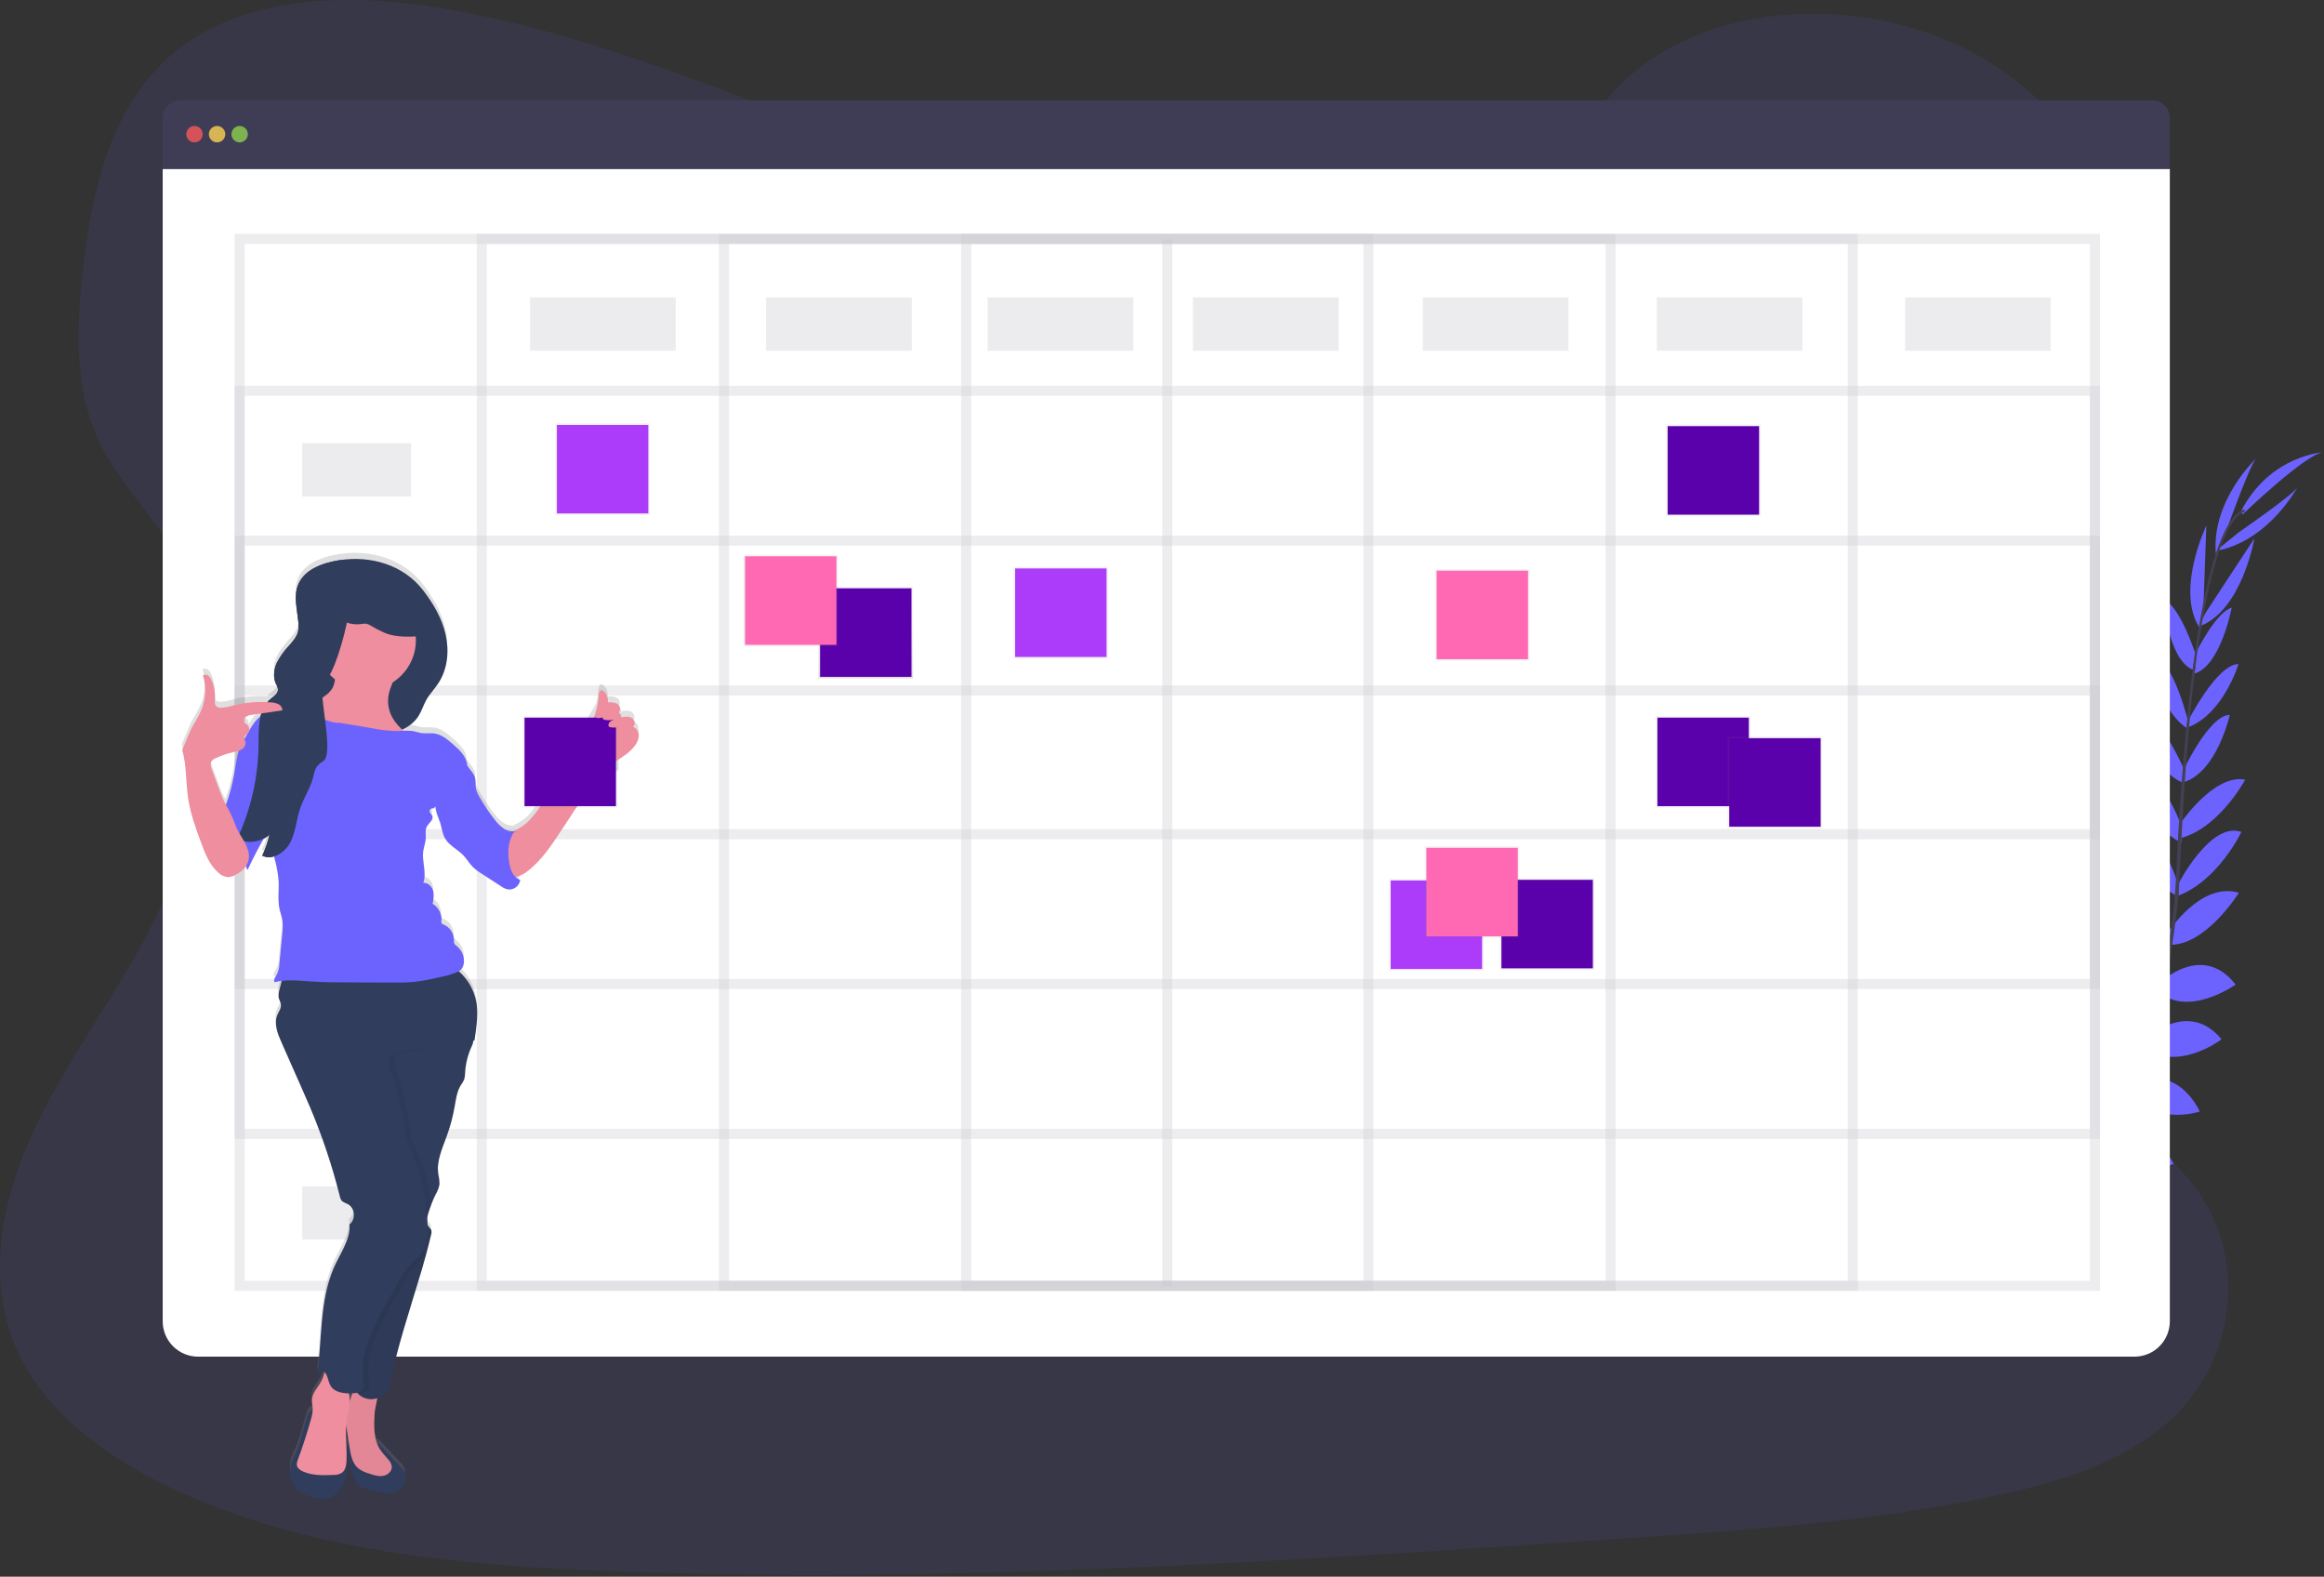 <svg width="230" height="156" viewBox="0 0 230 156" fill="none" xmlns="http://www.w3.org/2000/svg">
<rect x="0" y="0" width="230" height="156" fill="#333333" stroke="none"/>
<g clip-path="url(#clip0)">
<path opacity="0.1" d="M124.442 22.809C110.307 22.787 96.689 18.396 83.659 13.509C70.629 8.622 57.704 3.173 43.825 0.835C34.888 -0.668 24.753 -0.567 17.792 4.771C11.096 9.908 9.179 18.432 8.26 26.317C7.572 32.244 7.263 38.469 9.92 43.9C11.766 47.672 14.914 50.784 17.142 54.381C24.895 66.892 20.295 82.816 12.828 95.576C9.325 101.549 5.22 107.283 2.577 113.612C-0.065 119.941 -1.135 127.123 1.594 133.385C4.304 139.594 10.397 144.121 16.915 147.21C30.176 153.507 45.586 154.892 60.584 155.454C93.788 156.702 127.043 154.48 160.211 152.245C172.485 151.421 184.814 150.588 196.83 148.124C203.502 146.757 210.369 144.72 215.09 140.219C221.081 134.508 222.284 125.154 217.895 118.417C210.53 107.106 191.202 104.921 185.901 92.698C182.982 85.968 185.46 78.277 189.122 71.805C196.98 57.935 210.538 45.529 210.723 29.987C210.849 19.312 203.75 8.878 193.18 4.206C182.098 -0.697 167.02 0.51 159.295 9.544C151.341 18.847 136.923 22.83 124.442 22.809Z" fill="#6C63FF"/>
<path d="M194.75 127.147C194.75 127.147 192.254 125.5 189.78 126.672C189.78 126.672 190.542 128.14 193.674 128L194.75 127.147Z" fill="#6C63FF"/>
<path d="M195.057 127.236C195.057 127.236 195.817 130.129 193.913 132.097C193.913 132.097 192.768 130.903 193.913 127.982L195.057 127.236Z" fill="#6C63FF"/>
<path d="M198.171 124.46C198.171 124.46 197.986 121.998 192.433 122.815C192.433 122.815 192.406 124.403 194.356 125.154C196.306 125.906 197.198 125.272 198.171 124.46Z" fill="#6C63FF"/>
<path d="M198.512 124.442C198.512 124.442 200.862 125.197 198.768 130.407C198.768 130.407 197.218 130.06 196.94 127.988C196.661 125.916 197.494 125.197 198.512 124.442Z" fill="#6C63FF"/>
<path d="M201.658 120.952C201.658 120.952 201.975 116.904 196.298 117.321C196.298 117.321 195.892 120.977 200.655 121.925L201.658 120.952Z" fill="#6C63FF"/>
<path d="M205.409 116.382C205.409 116.382 204.629 111.796 198.957 113.163C198.957 113.163 198.934 117.13 204.481 117.477L205.409 116.382Z" fill="#6C63FF"/>
<path d="M208.149 111.658C208.149 111.658 206.847 107.189 201.225 108.528C201.225 108.528 202.562 112.545 207.776 112.484L208.149 111.658Z" fill="#6C63FF"/>
<path d="M210.753 107.045C210.753 107.045 209.48 102.408 204.051 103.795C204.051 103.795 205.862 108.201 210.396 107.831L210.753 107.045Z" fill="#6C63FF"/>
<path d="M212.433 102.662C212.433 102.662 211.454 96.999 206.399 98.246C206.399 98.246 207.869 103.405 212.065 103.487L212.433 102.662Z" fill="#6C63FF"/>
<path d="M214.005 97.367C214.005 97.367 212.831 91.649 207.709 93.305C207.709 93.305 209.717 98.706 213.644 98.147L214.005 97.367Z" fill="#6C63FF"/>
<path d="M214.98 92.438C214.98 92.438 213.113 86.722 209.155 86.876C209.155 86.876 211.064 92.915 214.639 93.579L214.98 92.438Z" fill="#6C63FF"/>
<path d="M215.599 87.63C215.599 87.63 213.568 80.749 210.347 81.279C210.347 81.279 211.753 86.539 215.486 88.7L215.599 87.63Z" fill="#6C63FF"/>
<path d="M215.945 81.886C215.945 81.886 214.042 76.15 210.867 75.923C210.867 75.923 212.163 81.565 215.88 83.375L215.945 81.886Z" fill="#6C63FF"/>
<path d="M216.337 76.538C216.337 76.538 213.962 70.796 211.868 70.668C211.868 70.668 212.898 76.319 216.134 77.481L216.337 76.538Z" fill="#6C63FF"/>
<path d="M216.599 71.558C216.599 71.558 215.132 65.314 213.04 64.806C213.04 64.806 213.329 69.904 216.39 72.023L216.599 71.558Z" fill="#6C63FF"/>
<path d="M217.389 65.04C217.389 65.04 215.853 60.072 214.153 59.314C214.153 59.314 214.49 65.172 216.997 66.257L217.389 65.04Z" fill="#6C63FF"/>
<path d="M218.045 60.761L218.356 51.998C218.356 51.998 215.183 58.609 217.811 62.306L218.045 60.761Z" fill="#6C63FF"/>
<path d="M220.501 52.053C220.501 52.053 222.788 45.653 223.344 45.298C223.344 45.298 218.855 49.447 219.294 54.789L220.501 52.053Z" fill="#6C63FF"/>
<path d="M201.812 120.924C201.812 120.924 205.838 120.396 205.716 126.087C205.716 126.087 202.078 126.678 200.892 121.974L201.812 120.924Z" fill="#6C63FF"/>
<path d="M205.598 116.23C205.598 116.23 210.252 116.214 209.864 122.039C209.864 122.039 205.96 122.735 204.67 117.329L205.598 116.23Z" fill="#6C63FF"/>
<path d="M208.194 112.03C208.194 112.03 212.417 110.049 215.12 115.159C215.12 115.159 211.218 116.811 207.822 112.854L208.194 112.03Z" fill="#6C63FF"/>
<path d="M210.849 107.088C210.849 107.088 215.171 104.98 217.71 109.974C217.71 109.974 213.207 111.526 210.491 107.878L210.849 107.088Z" fill="#6C63FF"/>
<path d="M212.378 102.784C212.378 102.784 216.54 98.809 219.861 102.831C219.861 102.831 215.61 106.101 212.185 103.67L212.378 102.784Z" fill="#6C63FF"/>
<path d="M213.769 97.231C213.769 97.231 217.958 93.169 221.252 97.418C221.252 97.418 216.552 100.755 213.621 98.084L213.769 97.231Z" fill="#6C63FF"/>
<path d="M214.553 92.275C214.553 92.275 217.779 87.197 221.575 88.333C221.575 88.333 218.23 93.709 214.59 93.469L214.553 92.275Z" fill="#6C63FF"/>
<path d="M215.504 87.597C215.504 87.597 218.754 81.201 221.827 82.317C221.827 82.317 219.485 87.232 215.421 88.676L215.504 87.597Z" fill="#6C63FF"/>
<path d="M215.727 81.563C215.727 81.563 219.069 76.53 222.199 77.143C222.199 77.143 219.469 82.247 215.404 83.019L215.727 81.563Z" fill="#6C63FF"/>
<path d="M215.983 76.424C215.983 76.424 218.571 70.778 220.677 70.727C220.677 70.727 219.434 76.337 216.156 77.375L215.983 76.424Z" fill="#6C63FF"/>
<path d="M216.495 71.434C216.495 71.434 219.373 65.714 221.536 65.704C221.536 65.704 220.064 70.593 216.593 71.938L216.495 71.434Z" fill="#6C63FF"/>
<path d="M216.93 65.391C216.93 65.391 219.083 60.659 220.864 60.123C220.864 60.123 219.788 65.891 217.165 66.647L216.93 65.391Z" fill="#6C63FF"/>
<path d="M218.303 60.594L223.113 53.266C223.113 53.266 221.882 60.494 217.6 61.999L218.303 60.594Z" fill="#6C63FF"/>
<path d="M221.605 52.642C221.605 52.642 227.197 48.783 227.398 48.157C227.398 48.157 224.555 53.564 219.274 54.519L221.605 52.642Z" fill="#6C63FF"/>
<path d="M221.939 50.906C221.939 50.906 228.359 44.733 229.998 44.741C229.998 44.741 224.703 44.983 221.784 50.576L221.939 50.906Z" fill="#6C63FF"/>
<path d="M216.991 66.307L217.224 66.338C218.431 56.893 220.19 51.308 222.178 50.621L222.101 50.4C219.995 51.131 218.228 56.631 216.991 66.307Z" fill="#444053"/>
<path d="M215.218 88.887L215.571 88.918C215.644 88.036 215.701 87.132 215.74 86.235C216.077 78.417 216.601 71.241 217.287 65.861L217.084 65.607C216.396 70.997 215.725 78.392 215.388 86.218C215.348 87.112 215.291 88.01 215.218 88.887Z" fill="#444053"/>
<path d="M188.157 131.644C188.22 131.615 194.442 128.839 200.898 122.211C204.681 118.331 207.824 113.874 210.211 109.009C213.195 102.93 215.015 95.46 215.626 88.203L215.258 88.375C213.887 104.663 206.472 115.795 200.573 121.856C194.18 128.425 188.029 131.175 187.968 131.199L188.157 131.644Z" fill="#444053"/>
<path d="M213.004 9.928H17.839C17.378 9.928 16.936 10.111 16.61 10.437C16.284 10.763 16.101 11.206 16.101 11.667V16.732H214.742V11.667C214.742 11.206 214.559 10.763 214.233 10.437C213.907 10.111 213.465 9.928 213.004 9.928Z" fill="#3F3D56"/>
<path d="M16.101 16.732V130.726C16.101 131.656 16.47 132.547 17.127 133.205C17.785 133.862 18.676 134.231 19.606 134.231H211.237C212.166 134.231 213.058 133.862 213.716 133.205C214.373 132.547 214.742 131.656 214.742 130.726V16.732H16.101Z" fill="white"/>
<path opacity="0.8" d="M19.249 14.09C19.697 14.09 20.061 13.726 20.061 13.277C20.061 12.829 19.697 12.465 19.249 12.465C18.8 12.465 18.436 12.829 18.436 13.277C18.436 13.726 18.8 14.09 19.249 14.09Z" fill="#FA5959"/>
<path opacity="0.8" d="M21.483 14.09C21.932 14.09 22.295 13.726 22.295 13.277C22.295 12.829 21.932 12.465 21.483 12.465C21.034 12.465 20.671 12.829 20.671 13.277C20.671 13.726 21.034 14.09 21.483 14.09Z" fill="#FED253"/>
<path opacity="0.8" d="M23.717 14.09C24.166 14.09 24.53 13.726 24.53 13.277C24.53 12.829 24.166 12.465 23.717 12.465C23.268 12.465 22.905 12.829 22.905 13.277C22.905 13.726 23.268 14.09 23.717 14.09Z" fill="#8CCF4D"/>
<g opacity="0.3">
<path opacity="0.3" d="M207.329 23.636H23.717V127.222H207.329V23.636Z" stroke="#3F3D56" stroke-miterlimit="10"/>
<path opacity="0.3" d="M183.362 23.636H47.684V127.222H183.362V23.636Z" stroke="#3F3D56" stroke-miterlimit="10"/>
<path opacity="0.3" d="M159.395 23.636H71.651V127.222H159.395V23.636Z" stroke="#3F3D56" stroke-miterlimit="10"/>
<path opacity="0.3" d="M135.428 23.636H95.618V127.222H135.428V23.636Z" stroke="#3F3D56" stroke-miterlimit="10"/>
<path opacity="0.3" d="M115.523 23.636V127.222" stroke="#3F3D56" stroke-miterlimit="10"/>
<path opacity="0.3" d="M207.329 38.666H23.717V112.192H207.329V38.666Z" stroke="#3F3D56" stroke-miterlimit="10"/>
<path opacity="0.3" d="M207.329 53.493H23.717V97.365H207.329V53.493Z" stroke="#3F3D56" stroke-miterlimit="10"/>
<path opacity="0.3" d="M207.329 68.32H23.717V82.538H207.329V68.32Z" stroke="#3F3D56" stroke-miterlimit="10"/>
</g>
<path opacity="0.1" d="M66.878 29.425H52.457V34.705H66.878V29.425Z" fill="#3F3D56"/>
<path opacity="0.1" d="M40.677 43.846H29.912V49.126H40.677V43.846Z" fill="#3F3D56"/>
<path opacity="0.1" d="M90.236 29.425H75.815V34.705H90.236V29.425Z" fill="#3F3D56"/>
<path opacity="0.1" d="M112.172 29.425H97.751V34.705H112.172V29.425Z" fill="#3F3D56"/>
<path opacity="0.1" d="M132.483 29.425H118.062V34.705H132.483V29.425Z" fill="#3F3D56"/>
<path opacity="0.1" d="M155.231 29.425H140.81V34.705H155.231V29.425Z" fill="#3F3D56"/>
<path opacity="0.1" d="M178.386 29.425H163.965V34.705H178.386V29.425Z" fill="#3F3D56"/>
<path opacity="0.1" d="M202.962 29.425H188.541V34.705H202.962V29.425Z" fill="#3F3D56"/>
<path d="M90.368 58.053H80.998V67.124H90.368V58.053Z" fill="url(#paint0_linear)"/>
<path d="M90.207 58.209H81.161V66.968H90.207V58.209Z" fill="#5A01AB"/>
<path d="M109.671 56.087H100.302V65.158H109.671V56.087Z" fill="url(#paint1_linear)"/>
<path d="M109.511 56.243H100.464V65.001H109.511V56.243Z" fill="#AC3BFA"/>
<path d="M146.841 86.96H137.471V96.031H146.841V86.96Z" fill="url(#paint2_linear)"/>
<path d="M146.68 87.116H137.634V95.874H146.68V87.116Z" fill="#AC3BFA"/>
<path d="M64.325 41.888H54.956V50.958H64.325V41.888Z" fill="url(#paint3_linear)"/>
<path d="M64.162 42.044H55.116V50.802H64.162V42.044Z" fill="#AC3BFA"/>
<path d="M82.942 54.886H73.573V63.957H82.942V54.886Z" fill="url(#paint4_linear)"/>
<path d="M82.78 55.043H73.733V63.801H82.78V55.043Z" fill="#FF69B4"/>
<path d="M157.8 86.894H148.431V95.965H157.8V86.894Z" fill="url(#paint5_linear)"/>
<path d="M157.64 87.051H148.593V95.809H157.64V87.051Z" fill="#5A01AB"/>
<path d="M174.252 42.007H164.883V51.078H174.252V42.007Z" fill="url(#paint6_linear)"/>
<path d="M174.092 42.164H165.045V50.922H174.092V42.164Z" fill="#5A01AB"/>
<path d="M173.237 70.849H163.867V79.92H173.237V70.849Z" fill="url(#paint7_linear)"/>
<path d="M173.076 71.005H164.03V79.763H173.076V71.005Z" fill="#5A01AB"/>
<path d="M180.346 72.88H170.976V81.951H180.346V72.88Z" fill="url(#paint8_linear)"/>
<path d="M180.185 73.036H171.139V81.794H180.185V73.036Z" fill="#5A01AB"/>
<path d="M150.375 83.728H141.005V92.799H150.375V83.728Z" fill="url(#paint9_linear)"/>
<path d="M150.212 83.885H141.166V92.643H150.212V83.885Z" fill="#FF69B4"/>
<path d="M151.39 56.308H142.021V65.379H151.39V56.308Z" fill="url(#paint10_linear)"/>
<path d="M151.228 56.465H142.181V65.223H151.228V56.465Z" fill="#FF69B4"/>
<path opacity="0.1" d="M40.677 58.063H29.912V63.344H40.677V58.063Z" fill="#3F3D56"/>
<path opacity="0.1" d="M40.677 72.89H29.912V78.171H40.677V72.89Z" fill="#3F3D56"/>
<path opacity="0.1" d="M40.677 87.717H29.912V92.998H40.677V87.717Z" fill="#3F3D56"/>
<path opacity="0.1" d="M40.677 102.544H29.912V107.825H40.677V102.544Z" fill="#3F3D56"/>
<path opacity="0.1" d="M40.677 117.371H29.912V122.652H40.677V117.371Z" fill="#3F3D56"/>
<path d="M62.613 71.308C62.913 71.117 62.794 70.605 62.485 70.428C62.176 70.252 61.792 70.311 61.445 70.38C61.46 70.291 61.446 70.2 61.406 70.12C61.366 70.04 61.301 69.974 61.221 69.933V69.856C61.425 69.653 61.347 69.246 61.1 69.068C60.852 68.889 60.466 68.881 60.133 68.897C60.156 68.695 60.132 68.49 60.061 68.3C59.991 68.109 59.876 67.938 59.727 67.8C59.668 67.737 59.589 67.699 59.503 67.693C59.3 67.693 59.243 67.953 59.229 68.145C59.19 68.652 59.107 69.155 58.979 69.647L52.666 80.208C51.964 81.224 54.147 78.177 53.444 79.203C53.088 79.761 52.672 80.278 52.201 80.744C51.779 81.121 51.307 81.438 50.798 81.685C50.458 81.695 50.123 81.6 49.839 81.413C49.483 81.163 49.171 80.855 48.917 80.501C48.367 79.801 47.869 79.062 47.428 78.289C47.275 78.044 47.16 77.778 47.087 77.499C46.994 77.06 47.087 76.585 46.914 76.172C46.841 76.019 46.749 75.874 46.642 75.742L46.206 75.163V75.137C46.157 74.279 45.46 73.617 44.81 73.053C44.258 72.569 43.658 72.066 42.929 71.972C42.539 71.921 42.139 71.996 41.749 71.948C41.43 71.907 41.128 71.787 40.811 71.734C40.506 71.693 40.197 71.687 39.891 71.716L39.761 71.596C40.435 71.312 41.008 70.83 41.404 70.215C41.705 69.73 41.869 69.169 42.147 68.669C42.487 68.06 42.99 67.556 43.366 66.972C44.274 65.584 44.441 63.799 44.073 62.182C43.705 60.565 42.844 59.097 41.839 57.787C39.889 55.264 36.619 54.334 33.54 54.822C33.337 54.854 33.133 54.893 32.93 54.937C32.412 55.046 31.907 55.208 31.421 55.419C30.764 55.688 30.194 56.132 29.774 56.704C29.661 56.871 29.565 57.05 29.488 57.236C29.431 57.379 29.385 57.526 29.349 57.675C29.255 58.126 29.23 58.589 29.274 59.048C29.286 59.205 29.303 59.361 29.321 59.517L29.351 59.753C29.372 59.909 29.394 60.066 29.416 60.222C29.449 60.458 29.479 60.693 29.502 60.925C29.52 61.089 29.529 61.254 29.528 61.419C29.528 61.461 29.528 61.502 29.528 61.542C29.521 61.665 29.503 61.787 29.473 61.906C29.457 61.972 29.437 62.036 29.412 62.099C29.339 62.285 29.243 62.462 29.126 62.625C28.968 62.846 28.796 63.057 28.612 63.257L28.435 63.46C28.377 63.527 28.32 63.596 28.261 63.663C28.029 63.934 27.816 64.221 27.625 64.522C27.532 64.674 27.448 64.831 27.375 64.993C27.32 65.116 27.271 65.242 27.231 65.371C27.179 65.544 27.143 65.72 27.121 65.899C27.121 65.944 27.121 65.989 27.109 66.033C27.109 66.121 27.109 66.21 27.109 66.299C27.114 66.388 27.123 66.476 27.137 66.563C27.152 66.65 27.172 66.735 27.198 66.819C27.224 66.904 27.256 66.987 27.294 67.067C27.294 67.089 27.314 67.112 27.326 67.134L27.359 67.201C27.381 67.246 27.404 67.288 27.424 67.333C27.455 67.398 27.477 67.466 27.491 67.536C27.491 67.558 27.491 67.583 27.491 67.607C27.491 67.632 27.491 67.66 27.491 67.684C27.459 67.888 27.352 68.073 27.19 68.202C27.15 68.241 27.109 68.275 27.067 68.312L27.002 68.365L26.869 68.469L26.744 68.57C26.633 68.663 26.53 68.765 26.437 68.875C25.293 68.814 24.147 68.926 23.037 69.208C22.642 69.336 22.232 69.411 21.818 69.429C21.719 69.438 21.619 69.423 21.526 69.384C21.434 69.346 21.353 69.285 21.29 69.208C21.22 69.055 21.2 68.885 21.235 68.72C21.29 68.04 21.178 67.357 20.91 66.73C20.845 66.546 20.733 66.383 20.585 66.257C20.51 66.195 20.417 66.159 20.32 66.154C20.223 66.149 20.126 66.175 20.045 66.228C20.389 67.339 20.339 68.535 19.905 69.614C19.682 70.123 19.42 70.614 19.123 71.082C18.66 71.873 18.4 72.776 17.987 73.595C18.448 75.157 18.345 76.824 18.597 78.437C18.822 79.938 19.346 81.376 19.872 82.8C20.279 83.874 20.701 84.996 21.562 85.751C21.84 86.031 22.214 86.194 22.608 86.206C22.9 86.17 23.179 86.064 23.421 85.897C23.672 85.76 23.903 85.59 24.109 85.392C24.185 85.308 24.253 85.218 24.312 85.121C24.337 85.257 24.389 85.387 24.465 85.503C24.96 84.435 25.505 83.391 26.09 82.369C26.264 82.277 26.427 82.165 26.577 82.036C26.577 82.073 26.595 82.109 26.605 82.146C26.579 82.243 26.555 82.349 26.528 82.44C26.502 82.532 26.471 82.629 26.443 82.721C26.415 82.812 26.4 82.857 26.378 82.924C26.356 82.991 26.323 83.086 26.293 83.168C26.262 83.249 26.228 83.344 26.193 83.432C26.159 83.519 26.146 83.558 26.12 83.618C26.057 83.773 25.992 83.923 25.917 84.073C25.973 84.101 26.032 84.125 26.091 84.144L26.13 84.157C26.183 84.173 26.236 84.187 26.291 84.197H26.349C26.389 84.204 26.429 84.208 26.469 84.21H26.514H26.646C26.791 84.203 26.935 84.179 27.075 84.136L27.154 84.461C27.356 85.192 27.487 85.94 27.544 86.696C27.582 87.549 27.434 88.416 27.599 89.255C27.682 89.692 27.851 90.11 27.911 90.549C27.951 90.962 27.943 91.378 27.889 91.79C27.794 92.786 27.7 93.784 27.605 94.781C27.596 95.148 27.509 95.508 27.349 95.838C27.209 96.081 26.981 96.36 27.123 96.601C27.357 96.539 27.596 96.493 27.836 96.465C27.749 96.782 27.67 97.101 27.595 97.422C27.521 97.66 27.502 97.912 27.538 98.159C27.588 98.391 27.741 98.6 27.757 98.835C27.794 99.201 27.54 99.524 27.4 99.863C27.042 100.728 27.422 101.703 27.806 102.561L28.927 105.103L29.847 107.189C30.119 107.799 30.393 108.428 30.66 109.054C31.858 111.902 32.838 114.838 33.588 117.836C33.613 117.973 33.665 118.102 33.741 118.218C33.895 118.421 34.177 118.486 34.407 118.612C35.095 118.992 35.175 120.125 34.545 120.597C34.673 122.124 33.529 123.601 32.94 125.014C31.584 128.264 31.829 131.932 31.364 135.426L31.89 135.119C31.953 135.147 32.01 135.185 32.061 135.231C32.049 135.296 32.035 135.363 32.018 135.434C31.947 135.731 31.834 136.016 31.681 136.281C31.374 136.807 30.905 137.276 30.834 137.881C30.791 138.247 30.903 138.613 30.901 138.98C30.901 139.015 30.901 139.047 30.901 139.082C30.855 139.037 30.783 139.041 30.678 139.124C30.512 139.298 30.398 139.514 30.347 139.748C30.255 140.01 30.182 140.276 30.109 140.542L29.837 141.481C29.698 142.046 29.514 142.6 29.286 143.136C29.092 143.495 28.929 143.87 28.799 144.257C28.727 144.572 28.698 144.897 28.716 145.22C28.71 145.53 28.755 145.838 28.848 146.134C28.97 146.425 29.151 146.687 29.38 146.905C29.609 147.122 29.881 147.289 30.178 147.395C30.773 147.604 31.396 147.722 32.026 147.744C32.188 147.765 32.352 147.76 32.512 147.73C32.683 147.681 32.843 147.597 32.981 147.484C33.838 146.855 34.281 145.697 34.358 144.641C34.336 144.423 34.298 144.207 34.242 143.995C34.295 142.839 34.127 141.678 34.214 140.526C34.232 140.658 34.251 140.788 34.271 140.918L34.474 142.212C34.462 142.166 34.438 142.124 34.405 142.09C34.255 142.569 34.228 143.078 34.328 143.571C34.429 144.06 34.572 144.541 34.754 145.006L35.03 145.778C35.097 146.011 35.209 146.229 35.359 146.418C35.601 146.684 35.969 146.784 36.322 146.869C37.082 147.091 37.864 147.227 38.654 147.275C38.76 147.288 38.866 147.268 38.961 147.218C39.009 147.183 39.055 147.144 39.099 147.103C39.169 147.052 39.244 147.009 39.322 146.973C39.661 146.794 39.918 146.49 40.037 146.126C40.094 145.944 40.112 145.753 40.089 145.564C40.066 145.375 40.004 145.193 39.905 145.031C39.813 144.894 39.707 144.766 39.59 144.649L38.201 143.176C37.989 142.924 37.762 142.684 37.523 142.457C37.494 142.428 37.459 142.406 37.42 142.393C37.381 142.381 37.34 142.378 37.299 142.384C36.921 141.442 36.97 140.341 37.035 139.307C37.055 138.998 37.224 138.359 37.291 137.833C37.559 137.742 37.809 137.605 38.028 137.426C38.24 137.272 38.39 137.047 38.453 136.793C39.154 133.214 40.281 129.745 41.345 126.257C41.451 125.914 41.548 125.569 41.656 125.226C41.7 125.079 41.741 124.931 41.784 124.783C41.827 124.635 41.855 124.543 41.889 124.423C41.946 124.22 42.003 124.017 42.058 123.814C42.074 123.759 42.089 123.704 42.105 123.649C42.104 123.639 42.104 123.628 42.105 123.617C42.172 123.367 42.237 123.117 42.308 122.867C42.332 122.77 42.359 122.677 42.383 122.579C42.462 122.262 42.541 121.941 42.617 121.622C42.629 121.578 42.638 121.534 42.645 121.488C42.672 121.376 42.665 121.257 42.623 121.149C42.602 121.107 42.576 121.069 42.543 121.035C42.521 121.009 42.497 120.983 42.472 120.958C42.448 120.934 42.419 120.901 42.395 120.871C42.331 120.792 42.283 120.702 42.253 120.605C42.253 120.507 42.253 120.402 42.253 120.312C42.253 120.223 42.241 120.109 42.235 120.004C42.257 119.866 42.287 119.731 42.326 119.597C42.35 119.518 42.377 119.439 42.401 119.36C42.426 119.281 42.462 119.157 42.495 119.065C42.616 118.927 42.682 118.748 42.679 118.564C42.806 118.249 42.944 117.941 43.096 117.639C43.283 117.333 43.409 116.994 43.468 116.64C43.467 116.32 43.427 116.002 43.35 115.692C43.147 114.371 43.756 113.086 44.205 111.833C44.538 110.908 44.791 109.957 44.96 108.989C45.093 108.248 45.184 107.47 45.58 106.828C45.711 106.648 45.822 106.454 45.913 106.251C45.974 106.039 46.005 105.818 46.002 105.597C46.052 104.7 46.269 103.821 46.642 103.003C46.725 102.845 46.781 102.674 46.809 102.498C46.81 102.486 46.81 102.475 46.809 102.463V102.414L46.912 102.398C47.089 101.279 47.268 100.032 47.146 98.904C46.987 97.599 46.352 96.398 45.361 95.533H45.381C45.73 95.356 45.887 94.924 45.893 94.542C45.894 94.252 45.829 93.967 45.705 93.705C45.581 93.444 45.399 93.214 45.174 93.033C45.073 92.97 44.989 92.883 44.93 92.781C44.896 92.675 44.886 92.564 44.9 92.454C44.901 92.122 44.804 91.797 44.621 91.521C44.437 91.245 44.176 91.029 43.87 90.902C43.806 90.884 43.748 90.851 43.701 90.805C43.649 90.715 43.633 90.609 43.657 90.508C43.675 90.178 43.604 89.85 43.45 89.557C43.295 89.265 43.064 89.021 42.781 88.851C42.862 88.416 42.944 87.961 42.82 87.534C42.696 87.108 42.296 86.722 41.857 86.783C42.214 85.808 41.707 84.723 41.841 83.694C41.9 83.251 42.076 82.826 42.099 82.382C42.119 81.975 42.019 81.541 42.216 81.187C42.413 80.834 42.879 80.558 42.759 80.172C42.708 80.007 42.556 79.893 42.484 79.733C42.413 79.573 42.698 79.327 42.844 79.416C42.913 79.363 42.982 79.308 43.047 79.252C43.068 79.458 43.109 79.662 43.169 79.861C43.269 80.194 43.421 80.507 43.525 80.838C43.683 81.344 43.728 81.892 43.983 82.355C44.39 83.097 45.249 83.464 45.83 84.079C46.171 84.439 46.417 84.892 46.768 85.233C47.035 85.482 47.328 85.702 47.642 85.889L49.518 87.108C49.713 87.249 49.93 87.357 50.16 87.427C50.306 87.455 50.456 87.452 50.602 87.42C50.747 87.388 50.884 87.327 51.005 87.24C51.125 87.153 51.227 87.043 51.303 86.915C51.38 86.788 51.43 86.646 51.45 86.499C51.277 86.438 51.12 86.34 50.989 86.212C51.015 86.212 51.042 86.212 51.068 86.2C51.514 86.083 51.926 85.864 52.272 85.56C53.609 84.496 54.57 83.044 55.508 81.616C56.491 80.119 61.221 76.158 61.221 76.158V74.554C61.823 74.205 62.357 73.75 62.798 73.211C63.035 72.924 63.174 72.568 63.194 72.195C63.203 72.005 63.151 71.817 63.047 71.658C62.943 71.498 62.791 71.376 62.613 71.308ZM23.27 75.157C23.18 75.74 23.068 76.32 22.935 76.895C22.789 77.561 22.602 78.217 22.375 78.86L22.302 79.063C22.235 78.937 22.167 78.813 22.098 78.685C21.946 78.366 21.822 78.035 21.692 77.704L20.908 75.591C20.807 75.317 20.705 75.001 20.857 74.749C20.969 74.594 21.125 74.478 21.304 74.413C21.855 74.161 22.431 73.965 23.023 73.831C23.209 73.793 23.394 73.744 23.575 73.684C23.429 74.165 23.327 74.658 23.27 75.157ZM24.138 72.516C24.111 72.47 24.098 72.417 24.098 72.363C24.098 72.309 24.111 72.257 24.138 72.21C24.196 72.151 24.265 72.103 24.341 72.068L24.4 72.027C24.318 72.195 24.227 72.358 24.138 72.522V72.516ZM25.762 70.219C25.532 70.411 25.322 70.626 25.137 70.861C24.938 71.124 24.759 71.401 24.601 71.69C24.625 71.578 24.616 71.461 24.577 71.353C24.537 71.245 24.468 71.151 24.377 71.081C24.305 71.041 24.237 70.995 24.174 70.942C24.106 70.852 24.077 70.738 24.093 70.626C24.109 70.514 24.169 70.413 24.259 70.345C24.446 70.217 24.665 70.142 24.891 70.13L25.828 69.992C25.799 70.071 25.781 70.148 25.761 70.225L25.762 70.219ZM34.529 138.19C34.545 137.909 34.527 137.628 34.474 137.351C34.59 137.351 34.705 137.351 34.819 137.351C34.724 137.621 34.626 137.908 34.529 138.19Z" fill="url(#paint11_linear)"/>
<path d="M33.574 55.431C31.949 55.693 30.142 56.318 29.512 57.842C29.043 58.993 29.406 60.289 29.526 61.526C29.572 61.853 29.56 62.185 29.492 62.507C29.358 63.029 28.988 63.452 28.631 63.856C28.134 64.369 27.717 64.954 27.393 65.59C27.101 66.24 27.008 67.012 27.31 67.662C27.413 67.829 27.482 68.015 27.513 68.209C27.534 68.631 27.091 68.899 26.766 69.169C25.547 70.185 25.598 72.013 25.588 73.603C25.569 76.846 24.849 80.046 23.477 82.985C23.992 83.245 24.572 83.344 25.144 83.27C25.715 83.195 26.251 82.95 26.681 82.566C26.512 83.288 26.268 83.991 25.953 84.662C26.985 85.162 28.23 84.341 28.748 83.318C29.266 82.294 29.327 81.104 29.695 80.017C30.062 78.931 30.71 77.986 30.997 76.891C31.088 76.53 31.145 76.144 31.366 75.843C31.553 75.626 31.772 75.439 32.016 75.289C33.088 74.516 33.891 73.427 34.313 72.175C35.577 72.454 36.867 72.734 38.154 72.616C39.442 72.498 40.758 71.915 41.439 70.814C41.739 70.329 41.902 69.77 42.18 69.271C42.521 68.661 43.023 68.158 43.399 67.575C44.304 66.188 44.471 64.406 44.103 62.789C43.736 61.173 42.885 59.71 41.869 58.4C39.923 55.874 36.653 54.937 33.574 55.431Z" fill="#303D5C"/>
<path d="M23.319 75.746C23.228 76.327 23.116 76.908 22.986 77.482C22.839 78.147 22.651 78.802 22.425 79.445C22.293 79.726 22.232 80.036 22.249 80.346C22.289 80.537 22.362 80.718 22.466 80.882C23.207 82.201 24.211 83.474 24.294 84.985C24.314 85.361 24.294 85.769 24.497 86.08C25.07 84.847 25.702 83.644 26.394 82.473C27.117 81.254 27.922 80.007 28.129 78.597C28.211 77.936 28.202 77.266 28.102 76.607C28.007 75.866 27.84 75.106 27.389 74.513C26.898 73.871 25.561 72.902 24.682 73.103C23.66 73.337 23.449 74.919 23.319 75.746Z" fill="#6C63FF"/>
<path d="M49.498 82.851C50.469 82.455 51.46 82.038 52.23 81.323C52.7 80.857 53.117 80.34 53.473 79.782L55.758 76.485C56.298 75.701 56.857 74.879 56.977 73.934C58.315 72.521 59.121 70.688 59.257 68.747C59.274 68.554 59.339 68.3 59.532 68.294C59.617 68.3 59.697 68.339 59.755 68.401C59.904 68.539 60.019 68.71 60.09 68.9C60.16 69.09 60.185 69.295 60.161 69.496C60.494 69.48 60.856 69.472 61.128 69.667C61.4 69.862 61.473 70.345 61.181 70.506C61.279 70.535 61.362 70.6 61.416 70.687C61.469 70.774 61.489 70.878 61.471 70.979C61.821 70.91 62.205 70.853 62.513 71.028C62.822 71.202 62.94 71.714 62.641 71.905C62.815 71.972 62.964 72.092 63.068 72.247C63.172 72.402 63.225 72.586 63.22 72.772C63.202 73.145 63.062 73.501 62.824 73.788C61.947 74.966 60.399 75.441 59.381 76.501C59.047 76.872 58.747 77.273 58.486 77.698L55.538 82.183C54.602 83.604 53.641 85.061 52.305 86.121C51.959 86.425 51.546 86.644 51.1 86.761C50.877 86.817 50.643 86.814 50.421 86.752C50.199 86.691 49.997 86.573 49.835 86.409C49.541 86.074 49.496 85.597 49.468 85.148C49.419 84.392 49.549 83.612 49.498 82.851Z" fill="#EE8E9E"/>
<path d="M39.629 145.136C39.746 145.253 39.852 145.381 39.944 145.518C40.042 145.68 40.105 145.862 40.128 146.05C40.151 146.239 40.133 146.43 40.076 146.611C39.958 146.975 39.702 147.279 39.363 147.456C39.283 147.492 39.208 147.535 39.137 147.586C39.094 147.628 39.048 147.668 38.999 147.704C38.904 147.751 38.798 147.771 38.693 147.761C37.903 147.711 37.122 147.574 36.363 147.354C36.013 147.267 35.644 147.168 35.4 146.903C35.249 146.714 35.138 146.496 35.071 146.264L34.795 145.494C34.613 145.029 34.471 144.549 34.37 144.06C34.27 143.569 34.296 143.06 34.447 142.581C34.516 142.667 34.552 142.774 34.549 142.884C34.63 143.402 34.834 143.894 35.142 144.318C35.207 144.424 35.284 144.522 35.374 144.608C35.576 144.763 35.814 144.863 36.066 144.899C36.551 145.004 37.045 145.067 37.541 145.088C37.609 145.097 37.679 145.089 37.744 145.063C37.824 145.019 37.884 144.947 37.913 144.86C37.984 144.663 37.984 144.448 37.913 144.251C37.779 143.875 37.411 143.629 37.236 143.272C37.104 143.008 37.285 142.717 37.553 142.941C37.794 143.167 38.021 143.407 38.233 143.66L39.629 145.136Z" fill="#303D5C"/>
<path d="M37.076 139.801C36.997 141.042 36.942 142.382 37.62 143.424C37.866 143.798 38.193 144.113 38.471 144.464C38.631 144.64 38.736 144.858 38.776 145.092C38.814 145.547 38.388 145.937 37.939 146.022C37.49 146.107 37.031 145.965 36.596 145.819C36.185 145.717 35.798 145.534 35.457 145.283C34.866 144.783 34.709 143.95 34.592 143.187L34.316 141.411C34.106 140.514 34.195 139.573 34.567 138.73L35.022 137.398C35.052 137.268 35.123 137.152 35.225 137.067C35.331 137.009 35.453 136.986 35.573 137.002C36.007 137.024 37.106 137.183 37.318 137.644C37.496 138.044 37.106 139.324 37.076 139.801Z" fill="#EE8E9E"/>
<path opacity="0.05" d="M37.076 139.801C36.997 141.042 36.942 142.382 37.62 143.424C37.866 143.798 38.193 144.113 38.471 144.464C38.631 144.64 38.736 144.858 38.776 145.092C38.814 145.547 38.388 145.937 37.939 146.022C37.49 146.107 37.031 145.965 36.596 145.819C36.185 145.717 35.798 145.534 35.457 145.283C34.866 144.783 34.709 143.95 34.592 143.187L34.316 141.411C34.106 140.514 34.195 139.573 34.567 138.73L35.022 137.398C35.052 137.268 35.123 137.152 35.225 137.067C35.331 137.009 35.453 136.986 35.573 137.002C36.007 137.024 37.106 137.183 37.318 137.644C37.496 138.044 37.106 139.324 37.076 139.801Z" fill="black"/>
<path d="M46.839 103.016C46.84 103.027 46.84 103.039 46.839 103.05C46.813 103.226 46.757 103.396 46.673 103.552C46.3 104.367 46.082 105.244 46.031 106.139C46.033 106.361 46.003 106.581 45.941 106.793C45.85 106.996 45.739 107.188 45.608 107.368C45.212 108.012 45.121 108.79 44.989 109.527C44.819 110.491 44.566 111.438 44.233 112.359C43.78 113.614 43.171 114.897 43.378 116.218C43.456 116.528 43.495 116.846 43.496 117.166C43.438 117.52 43.312 117.858 43.124 118.163C42.973 118.464 42.837 118.772 42.718 119.088C42.586 119.425 42.468 119.77 42.365 120.119C42.243 120.544 42.162 121.048 42.442 121.389C42.529 121.472 42.606 121.566 42.671 121.667C42.724 121.823 42.724 121.991 42.671 122.146C42.51 122.823 42.338 123.501 42.156 124.178C42.013 124.706 41.863 125.23 41.709 125.754C40.567 129.586 39.271 133.38 38.508 137.307C38.398 137.871 37.673 138.275 37.112 138.399C36.83 138.46 36.537 138.452 36.258 138.378C35.98 138.303 35.722 138.164 35.508 137.971C35.469 137.936 35.432 137.898 35.398 137.861C34.809 137.227 34.722 136.254 34.766 135.377C34.969 131.337 37.001 127.639 37.967 123.712C38.317 122.293 38.528 120.843 38.597 119.382C38.822 114.507 38.914 109.353 37.535 104.667C37.248 103.692 36.909 102.591 37.425 101.718C37.75 101.165 38.353 100.838 38.95 100.603C40.168 100.128 41.469 99.901 42.775 99.936C44.082 99.971 45.368 100.267 46.559 100.806C46.561 100.903 46.557 101.001 46.547 101.098C46.495 101.552 46.548 102.012 46.701 102.443C46.78 102.624 46.827 102.818 46.839 103.016Z" fill="#303D5C"/>
<path d="M30.14 141.05L29.881 141.988C29.744 142.553 29.561 143.105 29.333 143.64C29.139 143.999 28.976 144.374 28.846 144.761C28.773 145.076 28.745 145.4 28.762 145.723C28.757 146.033 28.802 146.341 28.894 146.635C29.016 146.926 29.197 147.188 29.426 147.405C29.654 147.622 29.926 147.789 30.223 147.895C30.818 148.104 31.441 148.221 32.071 148.242C32.233 148.264 32.396 148.26 32.556 148.23C32.728 148.181 32.888 148.097 33.026 147.984C33.883 147.356 34.324 146.199 34.401 145.141C34.379 144.894 34.33 144.65 34.257 144.413C34.19 144.324 33.542 144.69 33.82 144.996C34.226 145.447 33.03 145.214 32.42 145.175C32.153 145.152 31.887 145.109 31.626 145.045L30.639 144.842C30.316 144.773 29.945 144.661 29.827 144.352C29.709 144.044 29.961 143.674 30.156 143.374C30.672 142.575 30.806 141.598 30.925 140.656C30.948 140.471 31.179 139.271 30.702 139.64C30.538 139.815 30.424 140.03 30.371 140.264C30.284 140.518 30.211 140.784 30.14 141.05Z" fill="#303D5C"/>
<path opacity="0.05" d="M42.432 121.391C42.151 121.05 42.229 120.546 42.357 120.121C42.401 119.963 42.452 119.807 42.505 119.65L38.63 118.338C38.615 118.687 38.599 119.033 38.583 119.378C38.515 120.839 38.305 122.29 37.955 123.71C36.986 127.634 34.953 131.333 34.754 135.371C34.708 136.301 34.807 137.341 35.496 137.967C35.71 138.16 35.967 138.299 36.245 138.374C36.524 138.449 36.816 138.457 37.098 138.397C37.661 138.273 38.384 137.867 38.495 137.303C39.263 133.376 40.553 129.584 41.697 125.748C42.053 124.557 42.374 123.358 42.659 122.148C42.712 121.994 42.712 121.826 42.659 121.671C42.596 121.568 42.519 121.474 42.432 121.391Z" fill="black"/>
<path d="M31.724 136.793C31.417 137.321 30.95 137.788 30.879 138.393C30.836 138.757 30.948 139.122 30.946 139.49C30.931 139.794 30.877 140.095 30.785 140.386C30.408 141.749 29.973 143.094 29.482 144.42C29.401 144.591 29.365 144.779 29.378 144.968C29.427 145.279 29.729 145.484 30.018 145.608C30.942 146.002 31.982 145.975 32.985 145.935C33.277 145.947 33.566 145.876 33.82 145.732C34.179 145.486 34.269 145 34.291 144.566C34.36 143.307 34.147 142.041 34.291 140.79C34.342 140.333 34.437 139.884 34.508 139.431C34.608 138.802 34.659 138.139 34.452 137.536C34.28 137.103 34.04 136.701 33.741 136.344C33.477 135.958 33.142 135.624 32.756 135.361C32.638 135.292 32.303 135.077 32.183 135.211C32.122 135.28 32.148 135.464 32.14 135.55C32.124 135.681 32.101 135.811 32.071 135.94C31.997 136.239 31.88 136.527 31.724 136.793Z" fill="#EE8E9E"/>
<path opacity="0.05" d="M39.17 104.588C38.989 104.833 39.026 105.175 39.099 105.471C39.227 106.007 39.442 106.521 39.617 107.043C39.903 107.98 40.125 108.936 40.283 109.903C40.445 110.776 40.791 111.749 40.651 112.629C41.71 114.645 42.406 116.832 42.708 119.09C42.787 119.669 41.502 120.416 41.526 120.999C41.575 122.161 42.501 122.254 41.818 123.18C41.784 123.227 42.074 124.265 42.036 124.31C41.758 124.645 41.404 124.919 41.105 125.226C40.72 125.662 40.391 126.144 40.124 126.662C38.357 129.855 35.802 133.474 36.59 137.039C36.606 137.167 36.583 137.297 36.522 137.411C36.462 137.526 36.368 137.619 36.253 137.678C36.02 137.791 35.765 137.85 35.506 137.851H35.384C34.795 137.217 34.708 136.244 34.752 135.367C34.955 131.327 36.986 127.628 37.953 123.702C38.303 122.283 38.514 120.832 38.583 119.372C38.808 114.497 38.9 109.342 37.521 104.657C37.234 103.682 36.895 102.581 37.411 101.708C37.736 101.155 38.339 100.828 38.936 100.592C40.154 100.118 41.454 99.891 42.761 99.926C44.068 99.961 45.354 100.257 46.545 100.796C46.547 100.893 46.543 100.991 46.533 101.088C46.481 101.542 46.534 102.002 46.687 102.433C46.772 102.617 46.824 102.815 46.839 103.018C46.839 103.018 46.908 102.232 46.906 102.244C45.332 102.469 43.671 103.499 42.082 103.733C41.259 103.82 40.448 103.999 39.663 104.265C39.472 104.325 39.301 104.437 39.17 104.588Z" fill="black"/>
<path d="M28.204 95.939C27.991 96.616 27.804 97.3 27.641 97.99C27.569 98.229 27.549 98.481 27.584 98.728C27.635 98.959 27.788 99.166 27.804 99.402C27.84 99.768 27.586 100.091 27.446 100.43C27.089 101.293 27.471 102.268 27.852 103.123L28.974 105.662L29.896 107.746C30.17 108.365 30.442 108.985 30.708 109.608C31.907 112.453 32.885 115.386 33.635 118.381C33.66 118.516 33.711 118.646 33.785 118.763C33.942 118.966 34.224 119.031 34.452 119.157C35.142 119.534 35.221 120.668 34.59 121.139C34.72 122.664 33.574 124.137 32.987 125.551C31.63 128.8 31.876 132.456 31.411 135.95L31.937 135.641C32.443 135.873 32.425 136.59 32.697 137.075C33.103 137.804 34.102 137.906 34.931 137.851C35.189 137.85 35.444 137.791 35.676 137.678C35.791 137.619 35.886 137.526 35.946 137.412C36.006 137.297 36.03 137.167 36.014 137.038C35.227 133.474 37.781 129.854 39.55 126.662C39.815 126.144 40.144 125.662 40.529 125.226C40.829 124.909 41.181 124.643 41.461 124.31C42.241 123.373 42.34 122.053 42.288 120.834C42.164 117.969 41.408 115.166 40.074 112.627C40.216 111.749 39.87 110.776 39.708 109.903C39.55 108.936 39.325 107.981 39.036 107.045C38.861 106.519 38.648 106.007 38.518 105.471C38.447 105.175 38.408 104.833 38.589 104.588C38.722 104.436 38.895 104.324 39.089 104.265C39.873 103.999 40.684 103.82 41.508 103.732L46.957 102.95C47.132 101.831 47.31 100.584 47.189 99.459C47.058 98.416 46.623 97.435 45.94 96.637C45.257 95.838 44.354 95.258 43.344 94.968C43.106 94.905 42.828 94.865 42.633 95.015C37.824 94.071 32.853 94.389 28.204 95.939Z" fill="#303D5C"/>
<path d="M33.146 66.506C33.225 67.038 33.142 67.582 32.908 68.066C32.75 68.331 32.543 68.563 32.299 68.751C31.772 69.174 31.159 69.479 30.503 69.642C30.117 69.74 29.691 69.805 29.429 70.112C29.047 70.573 29.303 71.271 29.632 71.775C30.196 72.653 30.98 73.447 31.986 73.721C32.798 73.94 33.645 73.806 34.466 73.948C35.061 74.052 35.621 74.298 36.209 74.438C37.044 74.629 37.913 74.608 38.739 74.378C39.564 74.148 40.319 73.715 40.935 73.12C40.062 72.449 39.156 71.737 38.701 70.733C38.38 70.015 38.32 69.208 38.53 68.45C38.733 67.707 39.211 66.984 39.064 66.216C38.918 65.448 38.17 64.934 37.439 64.678C36.768 64.475 36.078 64.338 35.38 64.27C34.996 64.217 32.559 63.679 32.406 63.945C32.321 64.096 32.827 64.985 32.89 65.182C33.038 65.609 33.124 66.055 33.146 66.506Z" fill="#EE8E9E"/>
<path d="M36.219 68.286C38.949 68.286 41.162 66.072 41.162 63.342C41.162 60.612 38.949 58.398 36.219 58.398C33.488 58.398 31.275 60.612 31.275 63.342C31.275 66.072 33.488 68.286 36.219 68.286Z" fill="#EE8E9E"/>
<path d="M33.607 71.513L36.96 72.078C37.784 72.245 38.623 72.33 39.464 72.33C39.923 72.284 40.386 72.284 40.845 72.33C41.162 72.382 41.465 72.502 41.782 72.543C42.174 72.592 42.572 72.516 42.964 72.567C43.691 72.661 44.29 73.164 44.843 73.646C45.491 74.21 46.187 74.864 46.238 75.728C46.247 75.826 46.233 75.924 46.197 76.016C46.134 76.12 46.048 76.208 45.948 76.276C45.338 76.782 44.987 77.535 44.548 78.201C44.096 78.889 43.534 79.496 42.883 79.999C42.736 79.906 42.458 80.151 42.521 80.314C42.584 80.476 42.745 80.588 42.797 80.753C42.917 81.132 42.448 81.413 42.253 81.768C42.058 82.124 42.157 82.556 42.137 82.96C42.113 83.405 41.934 83.83 41.879 84.27C41.743 85.3 42.253 86.385 41.894 87.358C42.334 87.303 42.732 87.683 42.856 88.107C42.98 88.532 42.901 88.989 42.818 89.423C43.101 89.593 43.332 89.836 43.487 90.128C43.641 90.419 43.713 90.747 43.695 91.077C43.678 91.116 43.669 91.158 43.671 91.2C43.672 91.243 43.683 91.285 43.702 91.322C43.722 91.36 43.749 91.393 43.783 91.419C43.817 91.445 43.856 91.462 43.898 91.471C44.204 91.598 44.465 91.813 44.648 92.089C44.832 92.365 44.929 92.689 44.928 93.02C44.914 93.131 44.925 93.243 44.958 93.35C45.018 93.451 45.1 93.537 45.2 93.599C45.425 93.78 45.607 94.01 45.731 94.271C45.856 94.532 45.92 94.817 45.919 95.106C45.919 95.498 45.757 95.919 45.409 96.096C44.698 96.457 43.937 96.597 43.157 96.766C42.438 96.936 41.711 97.065 40.977 97.154C40.302 97.209 39.624 97.23 38.946 97.217L34.462 97.198C33.2 97.198 31.939 97.198 30.682 97.103C29.508 97.024 28.307 96.877 27.17 97.186C27.028 96.945 27.255 96.666 27.395 96.425C27.556 96.095 27.643 95.735 27.651 95.368L27.936 92.381C27.99 91.97 27.997 91.554 27.958 91.142C27.897 90.701 27.731 90.284 27.645 89.848C27.483 89.011 27.631 88.146 27.593 87.293C27.535 86.537 27.403 85.789 27.201 85.058L26.311 81.403C26.169 80.816 26.093 80.133 25.874 79.575C25.19 77.814 24.473 76.073 23.723 74.35C23.696 74.275 23.686 74.195 23.693 74.115C23.7 74.035 23.724 73.957 23.764 73.887L24.505 72.559C24.704 72.182 24.93 71.82 25.184 71.477C25.81 70.685 26.696 70.141 27.686 69.941C28.677 69.747 29.704 69.899 30.596 70.372C30.942 70.556 31.263 70.778 31.612 70.961C32.211 71.245 32.942 71.558 33.607 71.513Z" fill="#6C63FF"/>
<path d="M45.505 74.769L46.673 76.327C46.78 76.459 46.871 76.604 46.945 76.757C47.12 77.164 47.024 77.643 47.117 78.08C47.19 78.359 47.306 78.626 47.461 78.87C47.9 79.642 48.396 80.38 48.946 81.078C49.199 81.432 49.512 81.74 49.87 81.99C50.049 82.113 50.253 82.197 50.467 82.235C50.682 82.274 50.902 82.265 51.113 82.211C50.936 82.28 50.791 82.411 50.706 82.581C50.262 83.462 50.229 84.506 50.418 85.473C50.471 85.805 50.581 86.125 50.743 86.419C50.905 86.716 51.169 86.945 51.486 87.063C51.467 87.21 51.417 87.352 51.34 87.48C51.264 87.607 51.162 87.717 51.041 87.804C50.92 87.891 50.783 87.952 50.638 87.984C50.493 88.016 50.343 88.017 50.197 87.989C49.967 87.921 49.75 87.813 49.557 87.671L47.68 86.452C47.367 86.264 47.074 86.044 46.807 85.796C46.455 85.446 46.212 85.004 45.87 84.644C45.289 84.035 44.437 83.661 44.026 82.922C43.768 82.459 43.724 81.906 43.565 81.407C43.462 81.076 43.309 80.763 43.21 80.43C42.901 79.402 43.124 78.275 43.594 77.31C44.063 76.345 44.81 75.59 45.505 74.769Z" fill="#6C63FF"/>
<path d="M41.103 60.523C40.646 59.813 40.056 59.199 39.365 58.713C38.441 58.025 37.378 57.452 36.227 57.387C35.745 57.362 35.264 57.44 34.815 57.616C34.793 56.221 34.447 55.291 33.574 55.431C31.949 55.693 30.142 56.318 29.512 57.842C29.043 58.993 29.406 60.289 29.526 61.526C29.572 61.853 29.56 62.185 29.492 62.507C29.358 63.029 28.988 63.452 28.63 63.856C28.134 64.369 27.717 64.954 27.393 65.59C27.101 66.24 27.008 67.012 27.31 67.662C27.413 67.829 27.482 68.015 27.513 68.209C27.534 68.631 27.091 68.899 26.766 69.169C25.547 70.185 25.598 72.013 25.588 73.603C25.569 76.846 24.849 80.046 23.477 82.985C23.992 83.245 24.572 83.344 25.144 83.27C25.715 83.195 26.251 82.95 26.681 82.566C26.512 83.288 26.268 83.991 25.953 84.662C26.985 85.162 28.23 84.341 28.748 83.318C29.266 82.294 29.327 81.104 29.695 80.017C30.062 78.931 30.71 77.986 30.997 76.891C31.088 76.53 31.145 76.144 31.366 75.843C31.553 75.626 31.772 75.439 32.016 75.289C33.081 74.525 31.513 68.739 31.929 67.496C32.538 67.632 33.686 64.652 34.334 61.605C34.786 61.761 35.268 61.809 35.741 61.745C35.906 61.71 36.075 61.698 36.243 61.711C36.399 61.743 36.548 61.804 36.682 61.89C37.161 62.184 37.662 62.441 38.181 62.66C39.253 63.066 40.431 63.007 41.575 62.95C41.73 62.11 41.561 61.243 41.103 60.523Z" fill="#303D5C"/>
<g opacity="0.1">
<path opacity="0.1" d="M24.058 82.985C25.434 80.05 26.158 76.852 26.179 73.611C26.189 72.027 26.136 70.187 27.357 69.177C27.682 68.907 28.125 68.639 28.104 68.217C28.072 68.023 28.003 67.838 27.901 67.67C27.599 67.024 27.698 66.249 27.983 65.599C28.306 64.961 28.724 64.377 29.221 63.864C29.577 63.458 29.949 63.037 30.081 62.515C30.149 62.193 30.161 61.861 30.117 61.534C29.995 60.297 29.634 59.002 30.103 57.85C30.712 56.375 32.416 55.744 34.001 55.467C33.863 55.423 33.717 55.414 33.574 55.439C31.949 55.701 30.142 56.327 29.512 57.85C29.043 59.002 29.406 60.297 29.526 61.534C29.572 61.861 29.56 62.193 29.492 62.515C29.358 63.037 28.988 63.46 28.63 63.864C28.134 64.377 27.717 64.962 27.393 65.599C27.101 66.249 27.008 67.02 27.31 67.67C27.413 67.837 27.482 68.023 27.513 68.217C27.534 68.639 27.091 68.907 26.766 69.177C25.547 70.193 25.598 72.021 25.588 73.611C25.568 76.851 24.848 80.049 23.477 82.985C23.961 83.234 24.507 83.337 25.048 83.279C24.702 83.246 24.366 83.146 24.058 82.985Z" fill="black"/>
<path opacity="0.1" d="M26.534 84.654C26.847 83.983 27.088 83.28 27.255 82.558C27.047 82.749 26.81 82.906 26.553 83.023C26.394 83.581 26.19 84.124 25.943 84.648C26.24 84.79 26.575 84.832 26.898 84.77C26.772 84.747 26.65 84.708 26.534 84.654Z" fill="black"/>
<path opacity="0.1" d="M35.396 57.616C35.698 57.499 36.016 57.425 36.339 57.397H36.227C35.947 57.383 35.666 57.404 35.392 57.46C35.394 57.505 35.396 57.559 35.396 57.616Z" fill="black"/>
<path opacity="0.1" d="M38.762 62.654C38.244 62.435 37.743 62.178 37.265 61.884C37.13 61.797 36.981 61.737 36.824 61.705C36.67 61.691 36.516 61.701 36.365 61.733C36.475 61.773 36.581 61.824 36.682 61.884C37.161 62.178 37.662 62.435 38.181 62.654C38.988 62.92 39.839 63.03 40.687 62.978C40.032 62.978 39.381 62.868 38.762 62.654Z" fill="black"/>
<path opacity="0.1" d="M34.915 61.599C34.915 61.644 34.896 61.689 34.886 61.733C35.13 61.77 35.377 61.776 35.621 61.754C35.381 61.729 35.144 61.677 34.915 61.599Z" fill="black"/>
</g>
<path d="M24.625 84.526C24.653 84.788 24.624 85.053 24.54 85.302C24.456 85.551 24.319 85.779 24.138 85.971C23.932 86.169 23.7 86.339 23.449 86.476C23.207 86.642 22.928 86.747 22.637 86.783C22.244 86.77 21.87 86.608 21.593 86.33C20.732 85.574 20.301 84.455 19.903 83.381C19.377 81.959 18.853 80.523 18.627 79.022C18.386 77.413 18.489 75.748 18.028 74.186C18.434 73.374 18.698 72.468 19.163 71.68C19.459 71.21 19.72 70.72 19.945 70.213C20.377 69.134 20.426 67.94 20.084 66.829C20.165 66.776 20.261 66.75 20.358 66.755C20.455 66.761 20.548 66.796 20.624 66.858C20.771 66.985 20.884 67.148 20.949 67.331C21.217 67.958 21.328 68.64 21.274 69.32C21.239 69.483 21.258 69.653 21.329 69.805C21.392 69.883 21.473 69.944 21.565 69.983C21.657 70.022 21.757 70.037 21.857 70.028C22.271 70.008 22.68 69.933 23.075 69.807C24.302 69.494 25.573 69.389 26.835 69.496C27.089 69.504 27.339 69.565 27.568 69.675C27.681 69.731 27.777 69.818 27.843 69.926C27.91 70.034 27.946 70.158 27.946 70.284L24.94 70.725C24.714 70.738 24.495 70.812 24.308 70.94C24.218 71.008 24.159 71.109 24.143 71.22C24.127 71.332 24.156 71.445 24.223 71.535C24.287 71.587 24.354 71.634 24.426 71.674C24.503 71.732 24.565 71.808 24.607 71.895C24.649 71.982 24.67 72.078 24.667 72.174C24.665 72.271 24.64 72.366 24.593 72.451C24.547 72.535 24.482 72.608 24.402 72.663C24.326 72.698 24.257 72.746 24.199 72.805C24.077 72.969 24.239 73.187 24.292 73.386C24.315 73.533 24.292 73.683 24.228 73.817C24.163 73.951 24.06 74.062 23.93 74.135C23.67 74.278 23.386 74.374 23.092 74.418C22.501 74.554 21.926 74.749 21.375 75.001C21.196 75.064 21.04 75.181 20.928 75.336C20.78 75.588 20.878 75.904 20.979 76.178L21.763 78.287C21.885 78.618 22.009 78.949 22.169 79.268C22.373 79.674 22.614 80.068 22.82 80.487C23.025 80.905 23.159 81.269 23.309 81.667C23.701 82.741 24.491 83.391 24.625 84.526Z" fill="#EE8E9E"/>
<path d="M61.12 70.849H51.751V79.92H61.12V70.849Z" fill="url(#paint12_linear)"/>
<path d="M60.959 71.005H51.913V79.763H60.959V71.005Z" fill="#5A01AB"/>
<path d="M59.392 70.315C59.224 70.439 59.103 70.615 59.048 70.816C59.035 70.858 59.036 70.902 59.05 70.943C59.065 70.984 59.092 71.019 59.127 71.044C59.172 71.058 59.221 71.058 59.266 71.044C59.49 71.004 59.701 70.905 59.875 70.757C59.806 70.794 59.744 70.844 59.694 70.904C59.669 70.934 59.654 70.971 59.65 71.01C59.645 71.049 59.652 71.088 59.67 71.123C59.695 71.153 59.726 71.178 59.761 71.196C59.795 71.214 59.834 71.224 59.873 71.227C60.163 71.279 60.461 71.265 60.744 71.186C60.612 71.235 60.49 71.307 60.383 71.399C60.33 71.446 60.287 71.504 60.259 71.569C60.23 71.634 60.217 71.704 60.218 71.775C60.218 71.802 60.224 71.828 60.236 71.852C60.247 71.876 60.263 71.898 60.283 71.915C60.313 71.934 60.346 71.946 60.381 71.95C60.649 71.997 60.924 71.997 61.193 71.95C61.262 71.947 61.33 71.927 61.389 71.891C61.449 71.856 61.499 71.806 61.534 71.747C61.548 71.679 61.548 71.61 61.535 71.543C61.521 71.475 61.494 71.411 61.455 71.355C61.311 71.045 61.242 70.705 61.252 70.363C61.261 70.294 61.251 70.224 61.224 70.16C61.179 70.098 61.115 70.052 61.043 70.028C60.756 69.902 60.366 69.728 60.047 69.825C59.799 69.944 59.576 70.11 59.392 70.315Z" fill="#EE8E9E"/>
</g>
<defs>
<linearGradient id="paint0_linear" x1="85.684" y1="67.124" x2="85.684" y2="58.053" gradientUnits="userSpaceOnUse">
<stop stop-color="#808080" stop-opacity="0.25"/>
<stop offset="0.54" stop-color="#808080" stop-opacity="0.12"/>
<stop offset="1" stop-color="#808080" stop-opacity="0.1"/>
</linearGradient>
<linearGradient id="paint1_linear" x1="4943.37" y1="2966.03" x2="4943.37" y2="2560.93" gradientUnits="userSpaceOnUse">
<stop stop-color="#808080" stop-opacity="0.25"/>
<stop offset="0.54" stop-color="#808080" stop-opacity="0.12"/>
<stop offset="1" stop-color="#808080" stop-opacity="0.1"/>
</linearGradient>
<linearGradient id="paint2_linear" x1="6695.17" y1="4375.68" x2="6695.17" y2="3970.58" gradientUnits="userSpaceOnUse">
<stop stop-color="#808080" stop-opacity="0.25"/>
<stop offset="0.54" stop-color="#808080" stop-opacity="0.12"/>
<stop offset="1" stop-color="#808080" stop-opacity="0.1"/>
</linearGradient>
<linearGradient id="paint3_linear" x1="2806.11" y1="2317.69" x2="2806.11" y2="1912.58" gradientUnits="userSpaceOnUse">
<stop stop-color="#808080" stop-opacity="0.25"/>
<stop offset="0.54" stop-color="#808080" stop-opacity="0.12"/>
<stop offset="1" stop-color="#808080" stop-opacity="0.1"/>
</linearGradient>
<linearGradient id="paint4_linear" x1="3683.54" y1="2911.22" x2="3683.54" y2="2506.12" gradientUnits="userSpaceOnUse">
<stop stop-color="#808080" stop-opacity="0.25"/>
<stop offset="0.54" stop-color="#808080" stop-opacity="0.12"/>
<stop offset="1" stop-color="#808080" stop-opacity="0.1"/>
</linearGradient>
<linearGradient id="paint5_linear" x1="7211.7" y1="4372.71" x2="7211.7" y2="3967.61" gradientUnits="userSpaceOnUse">
<stop stop-color="#808080" stop-opacity="0.25"/>
<stop offset="0.54" stop-color="#808080" stop-opacity="0.12"/>
<stop offset="1" stop-color="#808080" stop-opacity="0.1"/>
</linearGradient>
<linearGradient id="paint6_linear" x1="7987.03" y1="2323.15" x2="7987.03" y2="1918.05" gradientUnits="userSpaceOnUse">
<stop stop-color="#808080" stop-opacity="0.25"/>
<stop offset="0.54" stop-color="#808080" stop-opacity="0.12"/>
<stop offset="1" stop-color="#808080" stop-opacity="0.1"/>
</linearGradient>
<linearGradient id="paint7_linear" x1="7939.22" y1="3640.06" x2="7939.22" y2="3234.95" gradientUnits="userSpaceOnUse">
<stop stop-color="#808080" stop-opacity="0.25"/>
<stop offset="0.54" stop-color="#808080" stop-opacity="0.12"/>
<stop offset="1" stop-color="#808080" stop-opacity="0.1"/>
</linearGradient>
<linearGradient id="paint8_linear" x1="8274.26" y1="3732.81" x2="8274.26" y2="3327.7" gradientUnits="userSpaceOnUse">
<stop stop-color="#808080" stop-opacity="0.25"/>
<stop offset="0.54" stop-color="#808080" stop-opacity="0.12"/>
<stop offset="1" stop-color="#808080" stop-opacity="0.1"/>
</linearGradient>
<linearGradient id="paint9_linear" x1="6861.64" y1="4228.13" x2="6861.64" y2="3823.03" gradientUnits="userSpaceOnUse">
<stop stop-color="#808080" stop-opacity="0.25"/>
<stop offset="0.54" stop-color="#808080" stop-opacity="0.12"/>
<stop offset="1" stop-color="#808080" stop-opacity="0.1"/>
</linearGradient>
<linearGradient id="paint10_linear" x1="6909.5" y1="2976.14" x2="6909.5" y2="2571.03" gradientUnits="userSpaceOnUse">
<stop stop-color="#808080" stop-opacity="0.25"/>
<stop offset="0.54" stop-color="#808080" stop-opacity="0.12"/>
<stop offset="1" stop-color="#808080" stop-opacity="0.1"/>
</linearGradient>
<linearGradient id="paint11_linear" x1="5545.93" y1="52615.2" x2="15611.8" y2="52615.2" gradientUnits="userSpaceOnUse">
<stop stop-color="#808080" stop-opacity="0.25"/>
<stop offset="0.54" stop-color="#808080" stop-opacity="0.12"/>
<stop offset="1" stop-color="#808080" stop-opacity="0.1"/>
</linearGradient>
<linearGradient id="paint12_linear" x1="2655.15" y1="3640.06" x2="2655.15" y2="3234.95" gradientUnits="userSpaceOnUse">
<stop stop-color="#808080" stop-opacity="0.25"/>
<stop offset="0.54" stop-color="#808080" stop-opacity="0.12"/>
<stop offset="1" stop-color="#808080" stop-opacity="0.1"/>
</linearGradient>
<clipPath id="clip0">
<rect width="230" height="155.812" fill="white"/>
</clipPath>
</defs>
</svg>

